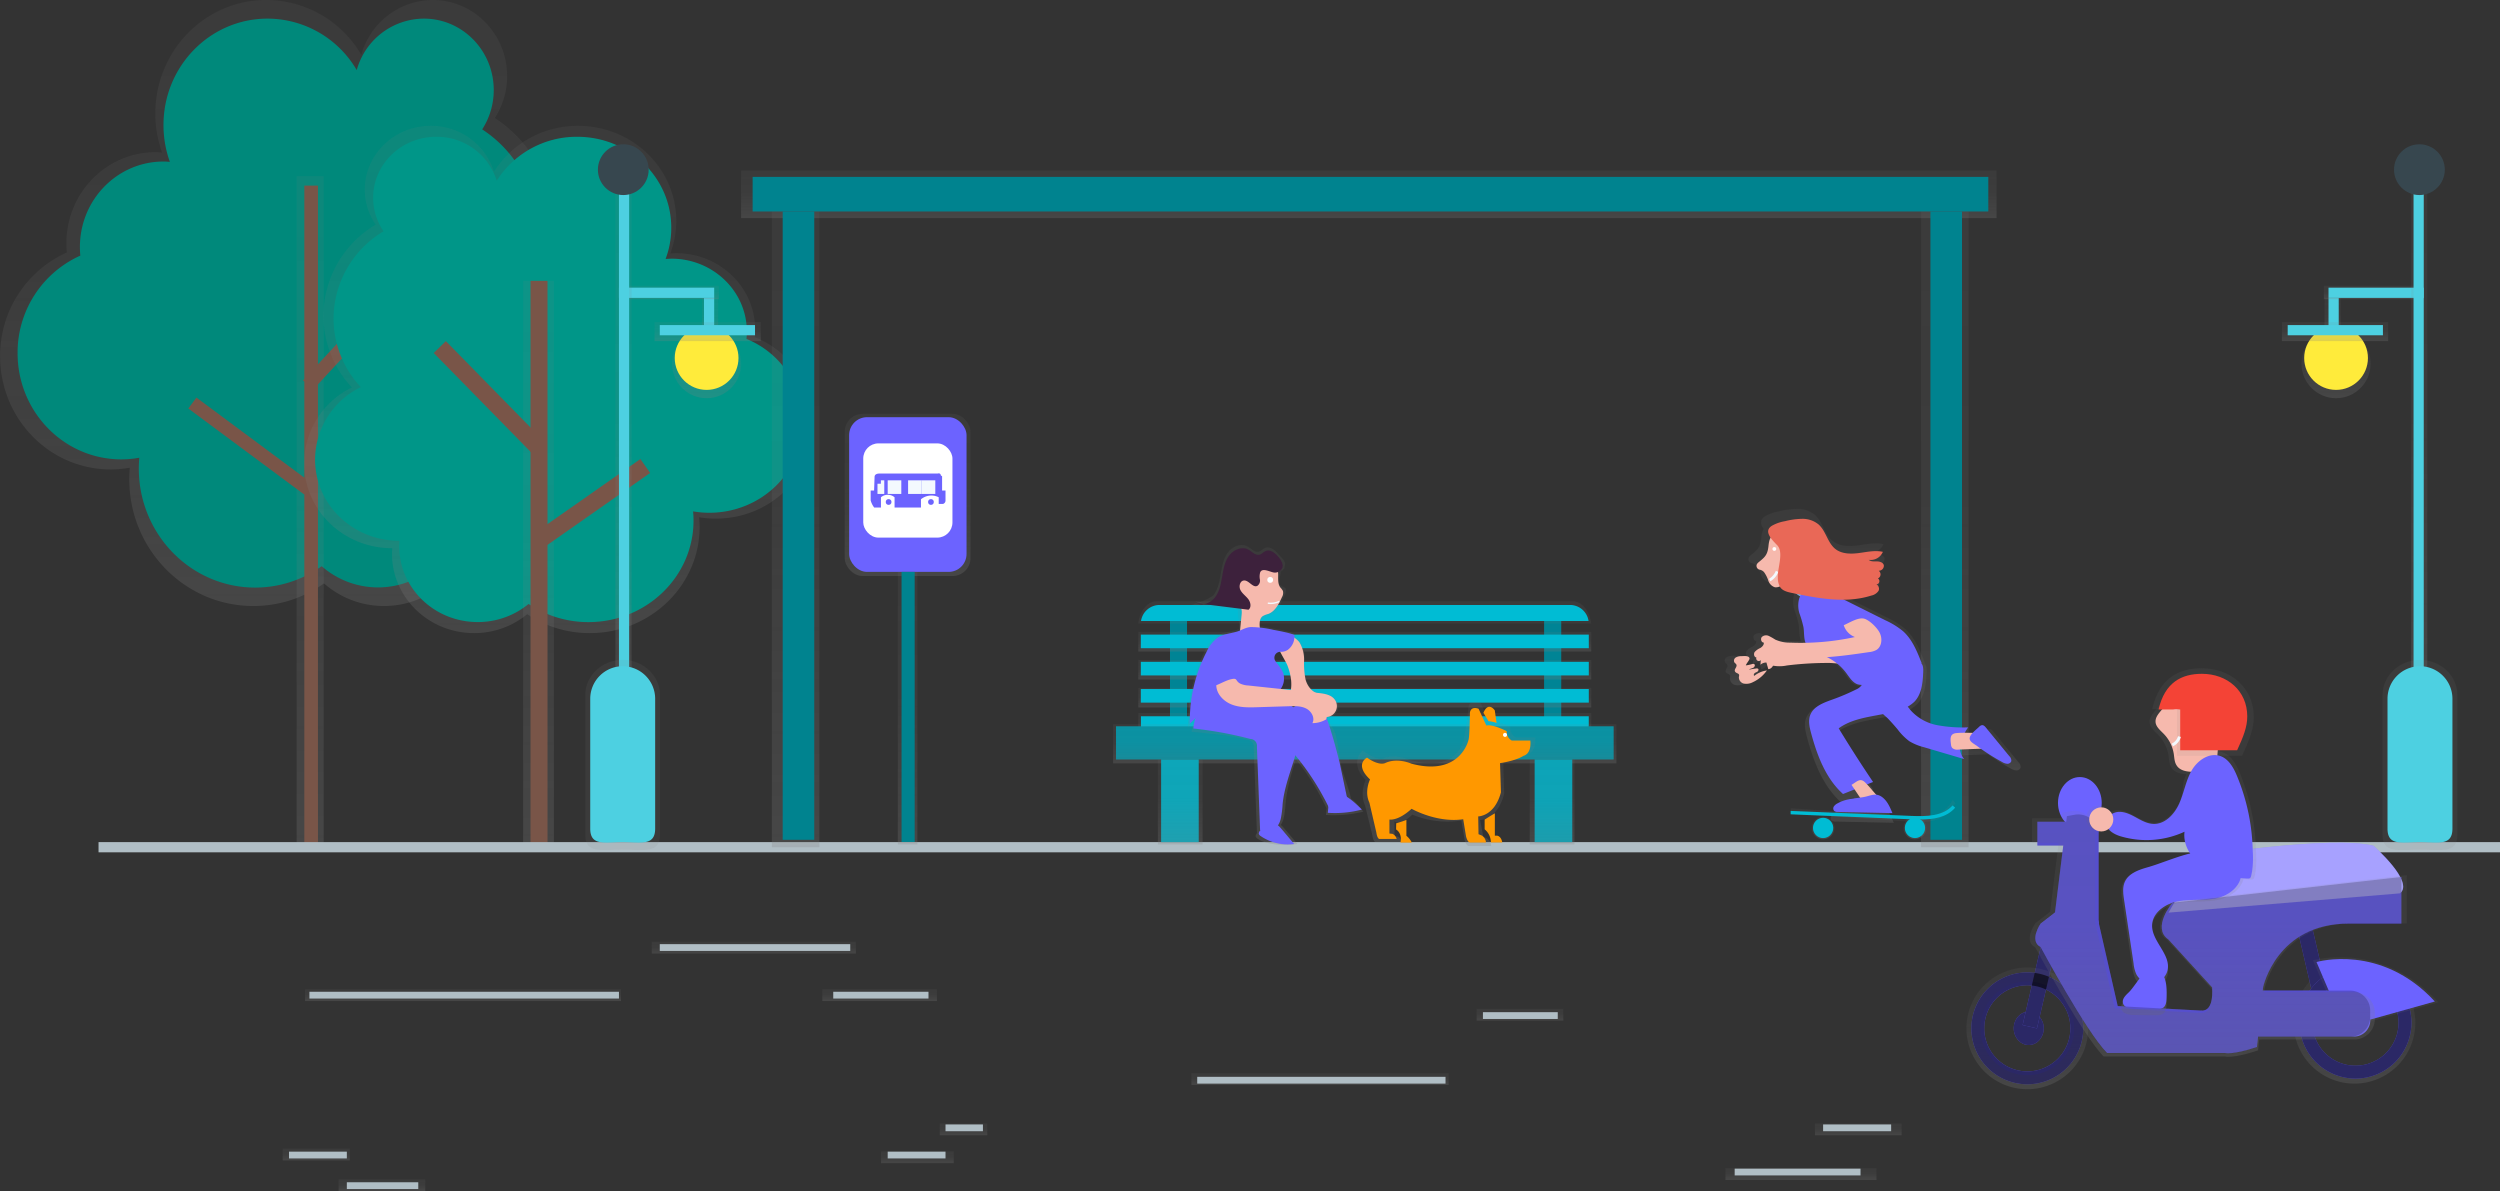 <svg xmlns="http://www.w3.org/2000/svg" xmlns:xlink="http://www.w3.org/1999/xlink" width="894.09" height="426" viewBox="0 0 894.09 426"><rect x="0" y="0" width="894.09" height="426" fill="#333333" stroke="none"/><defs><linearGradient id="a" x1="994.97" y1="624.54" x2="994.97" y2="581" gradientUnits="userSpaceOnUse"><stop offset="0" stop-color="#808080" stop-opacity=".25"/><stop offset=".54" stop-color="#808080" stop-opacity=".12"/><stop offset="1" stop-color="#808080" stop-opacity=".1"/></linearGradient><linearGradient id="b" x1="255.91" y1="453.73" x2="255.91" y2="237" xlink:href="#a"/><linearGradient id="c" x1="110.93" y1="303.6" x2="110.93" y2="63" xlink:href="#a"/><linearGradient id="d" x1="352.87" y1="463.34" x2="352.87" y2="282.02" xlink:href="#a"/><linearGradient id="e" x1="192.59" y1="302.38" x2="192.59" y2="100.44" xlink:href="#a"/><linearGradient id="f" x1="489.54" y1="78" x2="489.54" y2="61" xlink:href="#a"/><linearGradient id="g" x1="284.54" y1="303" x2="284.54" y2="75.62" xlink:href="#a"/><linearGradient id="h" x1="695.54" y1="303" x2="695.54" y2="75.62" xlink:href="#a"/><linearGradient id="i" x1="488.09" y1="233" x2="488.09" y2="226" xlink:href="#a"/><linearGradient id="j" x1="488.09" y1="243" x2="488.09" y2="236" xlink:href="#a"/><linearGradient id="k" x1="488.09" y1="253" x2="488.09" y2="246" xlink:href="#a"/><linearGradient id="l" x1="488.09" y1="262" x2="488.09" y2="255" xlink:href="#a"/><linearGradient id="m" x1="641.04" y1="460" x2="641.04" y2="452" xlink:href="#a"/><linearGradient id="n" x1="488.09" y1="273" x2="488.09" y2="259" xlink:href="#a"/><linearGradient id="o" x1="555.09" y1="302" x2="555.09" y2="271.6" xlink:href="#a"/><linearGradient id="p" x1="422.09" y1="302" x2="422.09" y2="271.6" xlink:href="#a"/><linearGradient id="q" x1="324.59" y1="206" x2="324.59" y2="148" xlink:href="#a"/><linearGradient id="r" x1="324.59" y1="302" x2="324.59" y2="204.53" xlink:href="#a"/><linearGradient id="s" x1="809.71" y1="531.35" x2="809.71" y2="419" xlink:href="#a"/><linearGradient id="t" x1="864.04" y1="512.52" x2="864.04" y2="497.76" xlink:href="#a"/><linearGradient id="u" x1="776.06" y1="482" x2="776.06" y2="471.38" xlink:href="#a"/><linearGradient id="v" x1="822.84" y1="531" x2="822.84" y2="523" xlink:href="#a"/><linearGradient id="w" x1="652.01" y1="300.18" x2="652.01" y2="292.03" xlink:href="#a"/><linearGradient id="x" x1="684.86" y1="300.21" x2="684.86" y2="292" xlink:href="#a"/><linearGradient id="y" x1="670.18" y1="539.57" x2="670.18" y2="488" xlink:href="#a"/><linearGradient id="z" x1="877.97" y1="626.54" x2="877.97" y2="583" xlink:href="#a"/><linearGradient id="A" x1="929.41" y1="600.17" x2="929.41" y2="483.01" xlink:href="#a"/><linearGradient id="B" x1="940.81" y1="507.3" x2="940.81" y2="476" xlink:href="#a"/><linearGradient id="C" x1="1002.59" y1="602.27" x2="1002.59" y2="579.33" xlink:href="#a"/><linearGradient id="D" x1="946.3" y1="614.95" x2="946.3" y2="527" xlink:href="#a"/><linearGradient id="E" x1="165.59" y1="358" x2="165.59" y2="353.79" xlink:href="#a"/><linearGradient id="F" x1="269.59" y1="341" x2="269.59" y2="336.79" xlink:href="#a"/><linearGradient id="G" x1="314.59" y1="358" x2="314.59" y2="353.79" xlink:href="#a"/><linearGradient id="H" x1="344.59" y1="406" x2="344.59" y2="401.79" xlink:href="#a"/><linearGradient id="I" x1="113.09" y1="415" x2="113.09" y2="410.79" xlink:href="#a"/><linearGradient id="J" x1="136.59" y1="426" x2="136.59" y2="421.79" xlink:href="#a"/><linearGradient id="K" x1="328.09" y1="416" x2="328.09" y2="411.79" xlink:href="#a"/><linearGradient id="L" x1="472.09" y1="388" x2="472.09" y2="383.79" xlink:href="#a"/><linearGradient id="M" x1="543.59" y1="365" x2="543.59" y2="360.79" xlink:href="#a"/><linearGradient id="N" x1="664.59" y1="406" x2="664.59" y2="401.79" xlink:href="#a"/><linearGradient id="O" x1="644.09" y1="422" x2="644.09" y2="417.79" xlink:href="#a"/><linearGradient id="P" x1="581.65" y1="452.49" x2="581.65" y2="452.06" xlink:href="#a"/><linearGradient id="Q" x1="609.22" y1="539.24" x2="609.22" y2="432" xlink:href="#a"/><linearGradient id="R" x1="253.97" y1="119.91" x2="253.97" y2="106.53" xlink:href="#a"/><linearGradient id="S" x1="239.23" y1="107" x2="239.23" y2="102.21" xlink:href="#a"/><linearGradient id="T" x1="252.71" y1="142.41" x2="252.71" y2="117.66" xlink:href="#a"/><linearGradient id="U" x1="222.98" y1="248.86" x2="222.98" y2="67.6" xlink:href="#a"/><linearGradient id="V" x1="253.09" y1="122" x2="253.09" y2="115.22" xlink:href="#a"/><linearGradient id="W" x1="375.66" y1="541" x2="375.66" y2="473" xlink:href="#a"/><linearGradient id="X" x1="536.83" y1="356.91" x2="536.83" y2="343.53" gradientTransform="matrix(-1 0 0 1 1371.04 -237)" xlink:href="#a"/><linearGradient id="Y" x1="522.09" y1="344" x2="522.09" y2="339.21" gradientTransform="matrix(-1 0 0 1 1371.04 -237)" xlink:href="#a"/><linearGradient id="Z" x1="535.58" y1="379.41" x2="535.58" y2="354.66" gradientTransform="matrix(-1 0 0 1 1371.04 -237)" xlink:href="#a"/><linearGradient id="aa" x1="505.85" y1="485.86" x2="505.85" y2="304.6" gradientTransform="matrix(-1 0 0 1 1371.04 -237)" xlink:href="#a"/><linearGradient id="ab" x1="535.96" y1="359" x2="535.96" y2="352.22" gradientTransform="matrix(-1 0 0 1 1371.04 -237)" xlink:href="#a"/><linearGradient id="ac" x1="505.57" y1="541" x2="505.57" y2="473" gradientTransform="matrix(-1 0 0 1 1524 0)" xlink:href="#a"/></defs><title>Bus stop</title><path d="M995 624.54a21.77 21.77 0 1 1 21.77-21.77 21.79 21.79 0 0 1-21.77 21.77zm0-38.54a16.76 16.76 0 1 0 16.76 16.76 16.78 16.78 0 0 0-16.76-16.76z" transform="translate(-152.96 -237)" fill="url(#a)"/><ellipse cx="743.84" cy="287.15" rx="5.26" ry="6.7" fill="#6c63ff"/><path d="M743.83 296.4c-4.31 0-7.82-4.15-7.82-9.25s3.51-9.25 7.82-9.25 7.82 4.15 7.82 9.25-3.51 9.25-7.82 9.25zm0-13.4c-1.28 0-2.71 1.7-2.71 4.15s1.43 4.15 2.71 4.15c1.44 0 2.71-1.94 2.71-4.15s-1.26-4.15-2.71-4.15z" fill="#6c63ff"/><path d="M339.54 348.82a46.54 46.54 0 0 0-9.61-69.61 27.52 27.52 0 0 0 4.41-15c0-15-11.92-27.22-26.62-27.22a26.71 26.71 0 0 0-25.54 19.6 39.47 39.47 0 0 0-34-19.6c-21.91 0-39.67 18.16-39.67 40.57a41.31 41.31 0 0 0 2.43 14c-.8-.06-1.61-.13-2.43-.13-17.51.02-31.81 14.57-31.81 32.57 0 1.11.06 2.21.16 3.29a40.47 40.47 0 0 0-23.86 37.16c0 22.33 17.7 40.44 39.54 40.44a38.88 38.88 0 0 0 6.84-.62c-.12 1.35-.19 2.71-.19 4.09 0 25.06 19.86 45.37 44.37 45.37a43.47 43.47 0 0 0 25.26-8.08 32.56 32.56 0 0 0 21.45 8.08c18.3 0 33.14-15.18 33.14-33.9 0-.81-.06-1.61-.12-2.41h.12c19.6 0 35.49-16.25 35.49-36.3a36.39 36.39 0 0 0-19.36-32.3z" transform="translate(-152.96 -237)" fill="url(#b)"/><path d="M334.41 348.61a43.69 43.69 0 0 0-9-65.34 25.84 25.84 0 0 0 4.13-14.06c0-14.11-11.19-25.55-25-25.55a25.07 25.07 0 0 0-24 18.4 37.05 37.05 0 0 0-31.88-18.4c-20.56 0-37.23 17-37.23 38.08a38.78 38.78 0 0 0 2.28 13.15c-.75-.06-1.51-.12-2.28-.12-16.51 0-29.89 13.68-29.89 30.56 0 1 .05 2.07.15 3.09a38 38 0 0 0-22.44 34.87c0 21 16.62 38 37.11 38a36.49 36.49 0 0 0 6.42-.58c-.11 1.26-.18 2.54-.18 3.84 0 23.52 18.64 42.59 41.64 42.59a40.81 40.81 0 0 0 23.76-7.65 30.56 30.56 0 0 0 20.13 7.59c17.18 0 31.11-14.25 31.11-31.82 0-.76-.06-1.51-.11-2.26h.11c18.4 0 33.32-15.25 33.32-34.07a34.16 34.16 0 0 0-18.15-30.32z" transform="translate(-152.96 -237)" fill="#00897b"/><path fill="url(#c)" d="M106.09 63h9.67v240.6h-9.67z"/><path fill="#795548" d="M108.84 66.38h4.87v237.22h-4.87zM108.381 136.051l39.905-43.137 3.575 3.307-39.905 43.137zM67.343 146.097l2.903-3.911 41.411 30.736-2.903 3.911z"/><path d="M278.81 375.57a37.54 37.54 0 0 1-10.18-25.66 38.1 38.1 0 0 1 18.69-32.57 22.12 22.12 0 0 1-3.9-12.54c0-12.58 10.58-22.8 23.58-22.8a23.47 23.47 0 0 1 22.62 16.4 35.38 35.38 0 0 1 30.07-16.4c19.4 0 35.13 15.2 35.13 33.94a32.85 32.85 0 0 1-2.15 11.72c.71-.05 1.42-.1 2.15-.1 15.57 0 28.2 12.2 28.2 27.24a26.63 26.63 0 0 1-.14 2.75 33.83 33.83 0 0 1 21.12 31.1c0 18.68-15.68 33.83-35 33.83a36.39 36.39 0 0 1-6-.48c.1 1.13.17 2.27.17 3.42 0 21-17.59 38-39.29 38a40.05 40.05 0 0 1-22.37-6.76 29.83 29.83 0 0 1-19 6.76c-16.21 0-29.35-12.7-29.35-28.36 0-.68.06-1.34.11-2h-.11c-17.36 0-31.43-13.6-31.43-30.37a30.26 30.26 0 0 1 17.08-27.12z" transform="translate(-152.96 -237)" fill="url(#d)"/><path d="M282 375.45a35.93 35.93 0 0 1-9.75-24.56 36.47 36.47 0 0 1 17.89-31.17 21.17 21.17 0 0 1-3.73-12c0-12 10.1-21.8 22.56-21.8a22.47 22.47 0 0 1 21.65 15.69 33.86 33.86 0 0 1 28.79-15.69c18.57 0 33.62 14.54 33.62 32.49a31.44 31.44 0 0 1-2.03 11.2l2.06-.1c14.91 0 27 11.67 27 26.07a25.49 25.49 0 0 1-.14 2.63 32.38 32.38 0 0 1 20.22 29.79c0 17.88-15 32.38-33.51 32.38a34.83 34.83 0 0 1-5.8-.49c.1 1.08.16 2.17.16 3.27 0 20.07-16.84 36.33-37.61 36.33a38.34 38.34 0 0 1-21.38-6.49 28.55 28.55 0 0 1-18.18 6.47c-15.52 0-28.09-12.15-28.09-27.14 0-.65.05-1.29.1-1.93h-.1c-16.62 0-30.09-13-30.09-29.07a29 29 0 0 1 16.36-25.88z" transform="translate(-152.96 -237)" fill="#009688"/><path fill="#795548" d="M192.77 100.44v201.94"/><path fill="url(#e)" d="M187.09 100.44h11v201.94h-11z"/><path fill="#795548" d="M189.73 100.44h6.08v201.94h-6.08z"/><path fill="#795548" d="M193.39 160.92l-36.06-36.78"/><path fill="#795548" d="M155.109 126.25l4.341-4.256 36.057 36.778-4.341 4.256z"/><path fill="#795548" d="M193.39 192.53l37.38-26.22"/><path fill="#795548" d="M191.622 190.375l37.404-26.215 3.49 4.98-37.404 26.215z"/><path fill="#b0bec5" d="M35.24 301.17h858.85v3.65h-858.85z"/><path fill="url(#f)" d="M265.04 61h449v17h-449z"/><path fill="#00838f" d="M269.17 63.26h441.92v12.37h-441.92z"/><path fill="url(#g)" d="M276.04 75.62h17v227.38h-17z"/><path fill="#00838f" d="M279.92 75.62h11.29v224.72h-11.29z"/><path fill="url(#h)" d="M687.04 75.62h17v227.38h-17z"/><path fill="#00838f" d="M690.39 75.62h11.29v224.72h-11.29z"/><path fill="#00bcd4" d="M418.44 219.66h6.08v43.79h-6.08z"/><path opacity=".3" d="M418.44 219.66h6.08v43.79h-6.08z"/><path fill="#00bcd4" d="M552.25 219.66h6.08v43.79h-6.08z"/><path opacity=".3" d="M552.25 219.66h6.08v43.79h-6.08z"/><path fill="url(#i)" d="M407.09 226h162v7h-162z"/><path fill="url(#j)" d="M407.09 236h162v7h-162z"/><path fill="url(#k)" d="M407.09 246h162v7h-162z"/><path fill="url(#l)" d="M407.09 255h162v7h-162z"/><path fill="#00bcd4" d="M408 226.96h160.21v4.87h-160.21zM408 246.42h160.21v4.87h-160.21zM408 236.69h160.21v4.87h-160.21z"/><path d="M569.04 223c-.48-4.51-3.3-8-6.69-8h-148.57c-3.39 0-6.22 3.49-6.69 8z" fill="url(#m)"/><path d="M721.09 459.09a6.71 6.71 0 0 0-6.61-5.73h-146.84a6.71 6.71 0 0 0-6.61 5.73zM561 493.16v3a6.71 6.71 0 0 0 6.69 6.69h146.78a6.71 6.71 0 0 0 6.69-6.69v-3z" transform="translate(-152.96 -237)" fill="#00bcd4"/><path fill="#00bcd4" d="M399.13 259.77h177.95v11.83h-177.95z"/><path fill="url(#n)" d="M398.09 259h180v14h-180z"/><path opacity=".2" d="M399.13 259.77h177.95v11.83h-177.95z"/><path fill="#00bcd4" d="M415.26 271.6h13.44v29.57h-13.44z"/><path fill="#00bcd4" d="M548.85 271.6h13.44v29.57h-13.44z"/><path opacity=".1" d="M415.26 271.6h13.44v29.57h-13.44z"/><path fill="url(#o)" d="M547.09 271.6h16v30.4h-16z"/><path fill="url(#p)" d="M414.09 271.6h16v30.4h-16z"/><path opacity=".1" d="M548.85 271.6h13.44v29.57h-13.44z"/><g><rect x="302.09" y="148" width="45" height="58" rx="6.42" ry="6.42" fill="url(#q)"/><rect x="303.68" y="149.2" width="41.99" height="55.33" rx="6.42" ry="6.42" fill="#6c63ff"/><rect x="308.73" y="158.57" width="31.9" height="33.7" rx="5.42" ry="5.42" fill="#fff"/><path fill="url(#r)" d="M321.09 204.53h7v97.47h-7z"/><path fill="#00838f" d="M322.43 204.53h4.69v96.6h-4.69z"/><path d="M464.34 415.94v-3.5h1.23l.17-4.85s-.14-1.23 1.72-1.23h20.82s1.06-.38 1.16.67l.45.3v5.11h1.22v3.5a1.27 1.27 0 0 1-.88 1.28h-1.55v-2.38a5.85 5.85 0 0 0-6.35.72v2.95h-9.44v-3.66a3.74 3.74 0 0 0-4.87 0v3.66h-2.42a7.27 7.27 0 0 1-1.26-2.57z" transform="translate(-152.96 -237)" fill="#6c63ff"/><path fill="#f3f9fe" d="M313.82 176.65v-3.65h1.21v-1.22h1.22v4.87h-2.43z"/><path fill="#f3f9fe" d="M317.47 171.78h4.87v4.87h-4.87z"/><path fill="#f3f9fe" d="M324.77 171.78h4.87v4.87h-4.87z"/><path fill="#f3f9fe" d="M329.63 171.78h4.87v4.87h-4.87z"/><circle cx="317.8" cy="179.53" r="1.03" fill="#6c63ff"/><circle cx="332.94" cy="179.53" r="1.03" fill="#6c63ff"/></g><path d="M841.36 474.05c-1.72-4.42-3.56-9-7.1-12.17a30.3 30.3 0 0 0-6.8-4.19l-15.08-7.55-.49-.25a35.85 35.85 0 0 0 10.27-1.56 4.39 4.39 0 0 0 2.77-1.84 1.79 1.79 0 0 0-.93-2.49 1.33 1.33 0 0 0 1.22-1.42 1.23 1.23 0 0 0-.69-.89 1.73 1.73 0 0 0 1.15-1.66 1.59 1.59 0 0 0-.79-1.18 3.17 3.17 0 0 0 .73-.16 1.89 1.89 0 0 0 1.32-2c-.21-1.07-1.54-1.48-2.64-1.49s-2.33.11-3.15-.61a5 5 0 0 0 5.42-3c-3-.68-6.17.07-9.24.46s-6.49.36-8.92-1.58c-3-2.37-3.54-6.84-6.4-9.36a9.65 9.65 0 0 0-6.2-2.13 28.7 28.7 0 0 0-6.62.9 15.26 15.26 0 0 0-4.49 1.47c-2.56 1.28-2.2 3.07-1 4.84a7.88 7.88 0 0 0-.84 3.23c-.34 3.25-1.25 4.12-3.69 6.08a4.82 4.82 0 0 0-.59.56 1.47 1.47 0 0 0 .95 2.37 3 3 0 0 1 1.6.92 11.82 11.82 0 0 1 1.64 3.28 3.91 3.91 0 0 0 2.5 2.5 2.86 2.86 0 0 0 1.92-.36 3.52 3.52 0 0 0 .21.39c1 1.36 2.78 1.79 4.43 2.13l3.41.69a9.32 9.32 0 0 0-.59 6.94 42.32 42.32 0 0 1 1.59 5.45c.3 2 .1 4.1.79 5.93-2 0-3.91 0-5.87-.07a13.16 13.16 0 0 1-5.74-1.18 21 21 0 0 0-2.46-1.4 2.4 2.4 0 0 0-2.63.41c-.62.71-.21 2.14.73 2.13.14.87-.59 1.63-1.34 2.08a6 6 0 0 0-2.11 1.53c-.48.73-.2 2 .67 2.07a1 1 0 0 0 1.67 1l-.11 1.78a3.16 3.16 0 0 1 2.28-.85l.71 2.51a2.21 2.21 0 0 0 1.81-1.31l.23.07a13.59 13.59 0 0 0 5-.11 124.94 124.94 0 0 1 16.23-1c.75 0 1.85.13 3 .19a20 20 0 0 1 3.42 3.52c1.28 1.69 2.43 3.71 4.43 4.42a4.92 4.92 0 0 0 1.57.26l-.21.3a5.38 5.38 0 0 1-2 1.45 83 83 0 0 1-8.89 3.78c-3.38 1.21-7.26 2.59-8.54 5.94-.83 2.19-.28 4.64.34 6.9 2.32 8.57 5.6 17.31 12.19 23.25l4.38-1.75 2.08 3.13c-3 .42-5.67.55-8.57 2.18a3.61 3.61 0 0 0-1.4 1.18 1.41 1.41 0 0 0 .1 1.71 2.12 2.12 0 0 0 1.46.4l20.78.44c-.88-2.13-1.82-4.35-3.58-5.84a4.6 4.6 0 0 0-2.59-1.19c-1.16-1.31-2.3-2.67-3.51-3.94l2.31-.92q-6.87-9.99-13.15-20.37c6.59-4.78 15.47-4.46 23.21-7a13.47 13.47 0 0 0 5.69-3.18c2.8-2.9 3.16-7.31 3.36-11.33.06-1.19 0-2.58-.77-3.39z" transform="translate(-152.96 -237)" fill="url(#s)"/><path d="M874.85 509.6l-8.93-10.89c-.38-.46-.84-1-1.44-.94a1.91 1.91 0 0 0-1.16.65c-.63.59-1.65 1.43-2.44 2.3a61.67 61.67 0 0 0-6.17.07c-2.55.22-2.42 2-2.12 4.33a2.53 2.53 0 0 0 .47 1.35 2.85 2.85 0 0 0 2.36.63l8.53-.34a78.8 78.8 0 0 0 8.18 5.11 4.38 4.38 0 0 0 1.89.66 1.56 1.56 0 0 0 1.58-1 2.32 2.32 0 0 0-.75-1.93z" transform="translate(-152.96 -237)" fill="url(#t)"/><path d="M777.69 477.9c.33-.25.75-.33 1.08-.57s.53-.77.22-1a.92.92 0 0 0-.73-.12q-1.38.17-2.75.45c.43-.39 1.08-.43 1.6-.7s.87-1.08.38-1.41a1.11 1.11 0 0 0-.88 0 21.24 21.24 0 0 1-2.32.51c.13-.73 1.58-2.1 1.38-2.79-.3-1-2.24-.78-3.08-.74a4.15 4.15 0 0 0-2.09.48 1.43 1.43 0 0 0-.57 1.86c.23.34.65.55.8.93.31.83-.94 1.69-.58 2.51.29.66 1.44.68 1.59 1.39a1.93 1.93 0 0 1-.08.73 2.44 2.44 0 0 0 1.93 2.57 5.26 5.26 0 0 0 3.42-.56 13.26 13.26 0 0 0 5.32-4.47 9.9 9.9 0 0 0-4.83 2.08c-.31-.36-.13-.9.19-1.15z" transform="translate(-152.96 -237)" fill="url(#u)"/><path d="M792 475a12.73 12.73 0 0 1-4.7.1 3.91 3.91 0 0 1-3.14-3.13 3.87 3.87 0 0 1 2.54-3.62 11.33 11.33 0 0 1 4.65-.57l24.3.4c-.48 1.46-.86 4.54-2.13 5.54s-4.68.37-6.31.38a117 117 0 0 0-15.21.9z" transform="translate(-152.96 -237)" fill="#f6b9ad"/><path d="M782 438a4.51 4.51 0 0 0-.55.53 1.38 1.38 0 0 0 .89 2.22 2.81 2.81 0 0 1 1.5.86 11.07 11.07 0 0 1 1.54 3.07 3.67 3.67 0 0 0 2.35 2.35 3.28 3.28 0 0 0 2.81-1.09c.75-.73 1.3-1.64 2-2.38a39.94 39.94 0 0 1 3.31-2.55 10.46 10.46 0 0 0 3.49-5.57 6.29 6.29 0 0 0-.42-4.58c-1.82-3.17-8.45-4.69-11.58-2.74-1.5.93-1.74 2.56-1.91 4.19-.34 3.07-1.19 3.88-3.43 5.69z" transform="translate(-152.96 -237)" fill="#f6b9ad"/><path d="M797.33 450.52c1.5.56 3.46.22 4.23-1.18 1.1-2-.86-4.43-.66-6.72.17-1.95 1.83-3.38 2.78-5.09a8.48 8.48 0 0 0-.27-8.27 10.88 10.88 0 0 0-6.89-4.86c-1.73-.41-3.79-.35-5 .95-1.51 1.61-1 4.16-.68 6.34a24.54 24.54 0 0 1 .12 6.16c-.17 1.64-1.22 3.85-.79 5.48.35 1.32 1.91 2.49 2.78 3.46 1.27 1.39 2.55 3.04 4.38 3.73z" transform="translate(-152.96 -237)" fill="#70b1e8"/><path d="M794.55 436.68a18.88 18.88 0 0 1 1.43-3.61 2.39 2.39 0 0 1 .67-.89.89.89 0 0 1 1 0 1.27 1.27 0 0 1 .35.61 5.76 5.76 0 0 1 .38 2.8 2.67 2.67 0 0 1-1.67 2.14 1.76 1.76 0 0 1-2.24-1.18" transform="translate(-152.96 -237)" fill="none"/><path d="M788.52 441.35a6.51 6.51 0 0 1-2.66 3.12" transform="translate(-152.96 -237)" stroke="#f3f9fe" stroke-miterlimit="10" fill="none"/><path d="M796.46 456.23a39.65 39.65 0 0 1 1.49 5.1c.33 2.14 0 4.48 1.11 6.35 1.33 2.25 4.17 3 6.57 4a18.8 18.8 0 0 1 7.54 5.93c1.19 1.59 2.28 3.48 4.15 4.14a7.77 7.77 0 0 0 4.71-.33 101.83 101.83 0 0 0 18.17-7.29c-1.61-4.14-3.34-8.44-6.65-11.4a28.39 28.39 0 0 0-6.37-3.92l-14.18-7.08c-3.39-1.7-8.38-4.88-12.35-4.42-4.31.51-5.21 5.48-4.19 8.92z" transform="translate(-152.96 -237)" fill="#6c63ff"/><path d="M818.59 482.26a5 5 0 0 1-1.9 1.36 77.73 77.73 0 0 1-8.33 3.54c-3.16 1.13-6.8 2.43-8 5.57-.78 2.05-.26 4.34.31 6.46 2.17 8 5.24 16.22 11.42 21.78l10.75-4.3q-6.37-9.45-12.3-19.19c6.17-4.47 14.49-4.17 21.75-6.52a12.62 12.62 0 0 0 5.33-3c2.62-2.72 3-6.85 3.15-10.62.06-1.28 0-2.82-1.1-3.48a3.55 3.55 0 0 0-2.65-.07 87.53 87.53 0 0 0-10.7 3.31q-2.66 1-5.25 2.2c-2.07 1.01-1.3 1.36-2.48 2.96z" transform="translate(-152.96 -237)" fill="#6c63ff"/><path d="M831.64 497.89a20.81 20.81 0 0 0 4.13 4.17 19 19 0 0 0 5.34 2.19l14.33 4.23a6.22 6.22 0 0 1-1.31-5.8 18.37 18.37 0 0 1 2.72-5.55 50.9 50.9 0 0 1-11-.77 17.09 17.09 0 0 1-9.48-5.23c-1.18-1.39-2.22-3.15-4-3.63-1.4-.38-7.5 1.36-7.49 2.86 0 .94 2.7 3 3.34 3.69q1.78 1.87 3.42 3.84z" transform="translate(-152.96 -237)" fill="#6c63ff"/><path d="M824.24 521.54a1.61 1.61 0 0 1 .54 1c0 .59-.66 1-1.25 1s-1.18-.13-1.76-.08c-.78.07-1.57.53-2.29.24a2.44 2.44 0 0 1-1-1l-3.35-5c1.92-1.14 3.07-2.63 4.84-.9 1.5 1.46 2.85 3.2 4.27 4.74z" transform="translate(-152.96 -237)" fill="#f6b9ad"/><path d="M810.13 524.31a3.38 3.38 0 0 0-1.31 1.1 1.32 1.32 0 0 0 .1 1.6 2 2 0 0 0 1.37.37l19.47.42c-.82-2-1.7-4.07-3.35-5.47-2.49-2.1-4.35-.72-6.91-.28-3.39.6-6.24.5-9.37 2.26z" transform="translate(-152.96 -237)" fill="#6c63ff"/><path d="M860.23 499.11a3.59 3.59 0 0 1 1.77.29 3.3 3.3 0 0 1 1.33 2.5 5.2 5.2 0 0 0 .92 2.75l-10.9.43a2.67 2.67 0 0 1-2.21-.59 2.37 2.37 0 0 1-.44-1.26c-.28-2.21-.4-3.85 2-4.06s5.04-.05 7.53-.06z" transform="translate(-152.96 -237)" fill="#f6b9ad"/><path d="M860.76 496.94a1.79 1.79 0 0 1 1.09-.61c.56 0 1 .45 1.34.88l8.37 10.21a2.18 2.18 0 0 1 .71 1.81 1.46 1.46 0 0 1-1.48.93 4.1 4.1 0 0 1-1.77-.62 73.84 73.84 0 0 1-8.94-5.7c-1.26-.94-3.12-1.71-2.62-3.24.42-1.26 2.35-2.76 3.3-3.66z" transform="translate(-152.96 -237)" fill="#6c63ff"/><path d="M825.1 463.11c1.15 2.07.95 5.1-1.07 6.34a7 7 0 0 1-2.7.78c-9.89 1.45-20 2.91-29.82 1.21a3.85 3.85 0 0 0-2.45.1c-.94.5-1.25 1.65-1.6 2.65s-1 2.1-2.1 2.11l-.66-2.35a3 3 0 0 0-2.13.79l.11-1.67a.92.92 0 0 1-1.56-.94c-.82-.05-1.08-1.25-.63-1.94a5.57 5.57 0 0 1 2-1.43c.71-.42 1.39-1.14 1.26-1.95-.89 0-1.27-1.33-.69-2a2.25 2.25 0 0 1 2.46-.39 19.71 19.71 0 0 1 2.31 1.31 12.33 12.33 0 0 0 5.37 1.1 91.48 91.48 0 0 0 23.15-2 6.66 6.66 0 0 1-4-4.24c2-.82 5.25-3 7.46-2.28 1.9.63 4.33 3.07 5.29 4.8z" transform="translate(-152.96 -237)" fill="#f6b9ad"/><path d="M775.77 471.67a3.89 3.89 0 0 0-2 .45 1.34 1.34 0 0 0-.54 1.75c.21.32.61.51.75.87.29.78-.88 1.59-.54 2.35s1.35.63 1.49 1.3a1.81 1.81 0 0 1-.08.68 2.29 2.29 0 0 0 1.81 2.41 4.93 4.93 0 0 0 3.21-.52 12.43 12.43 0 0 0 5-4.19 9.28 9.28 0 0 0-4.53 1.95c-.3-.24-.14-.75.17-1s.7-.31 1-.54.49-.72.21-1a.86.86 0 0 0-.68-.11q-1.29.16-2.57.42c.41-.37 1-.41 1.5-.66s.81-1 .36-1.32a1 1 0 0 0-.82 0 19.87 19.87 0 0 1-2.17.47c.12-.68 1.48-2 1.29-2.62-.26-.95-2.07-.72-2.86-.69z" transform="translate(-152.96 -237)" fill="#f6b9ad"/><path d="M787.12 424.78a14.29 14.29 0 0 1 4.2-1.38 26.89 26.89 0 0 1 6.2-.85 9 9 0 0 1 5.81 2c2.68 2.35 3.21 6.54 6 8.77 2.27 1.81 5.47 1.85 8.35 1.48s5.82-1.07 8.66-.44a4.72 4.72 0 0 1-5.07 2.85c.77.68 1.92.56 2.95.57s2.27.39 2.47 1.4a1.77 1.77 0 0 1-1.24 1.84 5.17 5.17 0 0 1-2.39.1 1.57 1.57 0 1 1 .23 2.73 1.18 1.18 0 1 1 .3 2.13c1.06-.1 1.68 1.38 1.2 2.33a4.11 4.11 0 0 1-2.59 1.69c-9.13 2.89-19 1-28.39-.94-1.54-.32-3.23-.72-4.15-2a6.42 6.42 0 0 1-.88-3.42c-.22-3.41 2.26-9.09-.26-11.68-2.22-2.26-5.15-5.31-1.4-7.18z" transform="translate(-152.96 -237)" fill="#e96857"/><circle cx="634.57" cy="196.33" r=".68" fill="#fff"/><path d="M686.59 294c-1 0-2 0-3-.11l-43.15-2.89v-1.93l43.24 2.93c5.34.36 11.33.21 14.72-6l.92 1.27c-3.1 5.64-7.96 6.73-12.73 6.73z" fill="url(#v)"/><path d="M686.59 293.09c-1 0-2 0-3-.07l-43.19-1.79v-1.22l43.19 1.79c5.34.22 11.33.13 14.72-3.75l.92.8c-3.01 3.55-7.87 4.24-12.64 4.24z" fill="#00bcd4"/><circle cx="652.01" cy="296.1" r="4.08" fill="url(#w)"/><circle cx="652.01" cy="296.1" r="3.63" fill="#00bcd4"/><circle cx="684.86" cy="296.1" r="4.1" fill="url(#x)"/><circle cx="684.86" cy="296.1" r="3.63" fill="#00bcd4"/><g><g><path d="M702 500.69h-7a3.85 3.85 0 0 1-1.92-3.67s-5.43-2.89-7.69-2.19l-2.94-6.53s-3.71-1.28-4.28 1.41c0 0-1.11 9.88-1.57 10.82 0 0-1.05 13.35-19.61 8.21 0 0-5.2-2.47-9.84-.25 0 0-2.38.28-6.9-3.11 0 0-5 4.57 1.13 10.53 0 0-2.26 4.68-.23 9.12l2.6 10.57s.34 2.81 1.36 2.57h9.33a3 3 0 0 0-1.6-2l-1.15-.12v-5.5s1.18 2.7 6.38-2.21a32.42 32.42 0 0 0 17.52 2.09l1.11 6.65s.54 2.46 1.56 2.46h8a3.39 3.39 0 0 0-1.7-2.8l-1.13-.47-1.11-6s6.22 0 8.6-9.44l-.34-11.38s5.77-.79 8.94-2.9c-.01.08 2.93-.55 2.48-5.86z" transform="translate(-152.96 -237)" fill="url(#y)"/><path d="M700.27 501.85h-6.63a3.51 3.51 0 0 1-1.82-3.36s-5.14-2.64-7.28-2l-2.78-6s-2.57-1.17-3.1 1.29c0 0-.11 9-.53 9.9 0 0-2.89 13.13-20.43 8.43 0 0-4.92-2.26-9.31-.23 0 0-2.25 1.17-6.53-1.93 0 0-4.71 2.35 1.07 7.81 0 0-2.14 4.28-.21 8.34l2.46 10.59s.32 2.57 1.28 2.35h6a2.76 2.76 0 0 0-1.51-1.83l-1.08-.11v-5s3 .64 7.93-3.85c0 0 8.94 5.14 18.46 3.74l1 6.09s.51 2.25 1.47 2.25h5.67a3.08 3.08 0 0 0-1.6-2.56l-1.07-.43-.11-6.36s5.88 0 8.13-8.64l-.32-10.42s5.46-.73 8.45-2.65c.04.01 2.82-.56 2.39-5.42z" transform="translate(-152.96 -237)" fill="#ff9800"/><path d="M652.29 531.44a38.34 38.34 0 0 0 3.65-1.22v5.69a7.08 7.08 0 0 1 1.93 2.43h-4.07s.88-3.09-1.55-4.7z" transform="translate(-152.96 -237)" fill="#ff9800"/><path d="M683.92 530.11s2.43-1.55 3.65-2.25v8h.72s1.5 0 1.93 2.43h-4.07a6.06 6.06 0 0 0-2.23-4.7z" transform="translate(-152.96 -237)" fill="#ff9800"/><path d="M683.48 491.92l1.82 3a11.45 11.45 0 0 1 2.89.64l-.64-4.49s-2.25-3.43-4.07.85z" transform="translate(-152.96 -237)" fill="#ff9800"/></g><circle cx="538.25" cy="262.82" r=".72" fill="#fff"/></g><ellipse cx="725.55" cy="367.77" rx="5.37" ry="5.97" fill="#6c63ff"/><ellipse cx="725.55" cy="367.77" rx="5.37" ry="5.97" opacity=".6"/><path d="M878 624.78a20 20 0 1 1 20-20 20 20 0 0 1-20 20zm0-35.41a15.4 15.4 0 1 0 15.4 15.4 15.42 15.42 0 0 0-15.4-15.4z" transform="translate(-152.96 -237)" fill="#6c63ff"/><path fill="#6c63ff" d="M723.364 366.601l7.008-30.204 5.133 1.191-7.008 30.204zM821.662 332.334l5.133-1.191 7.008 30.204-5.133 1.191z"/><path opacity=".6" d="M723.364 366.601l7.008-30.204 5.133 1.191-7.008 30.204zM821.662 332.334l5.133-1.191 7.008 30.204-5.133 1.191z"/><path d="M995.37 622.74a20 20 0 1 1 20-20 20 20 0 0 1-20 20zm0-35.41a15.4 15.4 0 1 0 15.4 15.4 15.42 15.42 0 0 0-15.4-15.41z" transform="translate(-152.96 -237)" fill="#6c63ff"/><path d="M878 626.54a21.77 21.77 0 1 1 21.77-21.77 21.79 21.79 0 0 1-21.77 21.77zm0-38.54a16.76 16.76 0 1 0 16.76 16.76 16.78 16.78 0 0 0-16.76-16.76z" transform="translate(-152.96 -237)" fill="url(#z)"/><path d="M878 624.78a20 20 0 1 1 20-20 20 20 0 0 1-20 20zm0-35.41a15.4 15.4 0 1 0 15.4 15.4 15.42 15.42 0 0 0-15.4-15.4zM995.37 622.74a20 20 0 1 1 20-20 20 20 0 0 1-20 20zm0-35.41a15.4 15.4 0 1 0 15.4 15.4 15.42 15.42 0 0 0-15.4-15.41z" transform="translate(-152.96 -237)" opacity=".6"/><path d="M729.79 338.73s16.43 30.56 23.77 37.86h42.11s2.69.79 11.48-2.13l2.24-21.46s4.79-22.69 30.63-22.69h18.79v-16.68l-81.91 9.25s-7.49 8.93-1.43 13.08l15.66 17.16s1 8.93-4.11 8.29l-29.65-1.6-9.86-43.22-17.72 13.73s-4.3 6.18 0 8.41z" fill="#6c63ff"/><path fill="#6c63ff" d="M739.2 291.89l-4.76 38.47h16.1v-40.55l-11.34 2.08z"/><path fill="#6c63ff" d="M728.64 293.87h19.06l-4.13 8.51h-14.93v-8.51z"/><path fill="#70b1e8" d="M743.04 292.25l4.47 14.68"/><path d="M775.53 326.39l11.83-20.39s46.71-7.34 61.49-3.51c0 0 14.78 12.92 9.46 17z" fill="#6c63ff"/><path d="M775.53 326.39l11.83-20.39s46.71-7.34 61.49-3.51c0 0 14.78 12.92 9.46 17z" fill="#fff" opacity=".4"/><path d="M959.76 541.41a76.51 76.51 0 0 0-5.76-27.93c-1.28-3.09-3.07-6.37-6.23-7.46a6.34 6.34 0 0 0-1.15-.27c0-.42.08-.84.11-1.25l1-13.38c.46-6.25-5.72-7.64-10.93-8.09-4.9-.42-10.29 4.78-13.25 8.35-.93 1.12-1.9 2.37-1.86 3.82.05 1.93 1.81 3.28 3.15 4.66a13.66 13.66 0 0 1 3.66 7.37c.22 1.45.23 3 1 4.25 1.09 1.78 3.24 2.3 5.42 2.4-2 3.69-.66 5.94-2.36 9.78s-5.28 7.75-9.62 7.6c-2.29-.08-4.37-1.25-6.37-2.35s-4.14-2.2-6.43-2.14a5.48 5.48 0 0 0-2.63.8 4.48 4.48 0 1 0-1.25 5.55 9.15 9.15 0 0 0 4.51 2.73 33.69 33.69 0 0 0 23.75-1.7 12.06 12.06 0 0 0 2.08 8.07c-5.56 1.39-11.19 3.85-15.71 5.13-3.37 1-7.13 2.24-8.58 5.42-1 2.11-.63 4.55-.28 6.84l3.56 23.5a12.42 12.42 0 0 0 1.09 4 5.92 5.92 0 0 0 1.15 1.5 53.52 53.52 0 0 1-4.17 5.31c-1.1 1-2.38 2.32-2.08 3.8.38 1.87 2.82 2.3 4.73 2.31l7.5.07a4.46 4.46 0 0 0 2.81-.6c1-.79 1.16-2.27 1.2-3.57.08-2.65.13-5.4-.91-7.83a6.08 6.08 0 0 0 1.28-2.53c1.35-5.94-6.05-10.85-5.72-16.93.26-4.79 5.27-8 10-8.77s9.64-.06 14.31-1.15c3.84-.9 7.67-3.74 8.55-7.36l.76.06c3.2.17 2.88.57 3.51-2.52a36.07 36.07 0 0 0 .16-7.49z" transform="translate(-152.96 -237)" fill="url(#A)"/><path d="M925.65 491.36c-.89 1.07-1.83 2.28-1.79 3.68 0 1.85 1.74 3.16 3 4.49a13.14 13.14 0 0 1 3.52 7.09c.21 1.4.22 2.89 1 4.09 1.41 2.29 4.64 2.42 7.33 2.29 2-.1 4.24-.29 5.66-1.73s1.56-3.45 1.7-5.36l.93-12.91c.44-6-5.5-7.35-10.52-7.78-4.72-.38-7.98 2.71-10.83 6.14z" transform="translate(-152.96 -237)" fill="#f6b9ad"/><path d="M953 514.54c-1.23-3-3-6.13-6-7.17-4-1.35-8.21 1.63-10.27 5.26s-2.7 7.9-4.39 11.72-5.08 7.46-9.25 7.31c-2.2-.08-4.21-1.2-6.13-2.26s-4-2.12-6.19-2.05-4.51 1.69-4.53 3.89c0 2.53 2.71 4.12 5.13 4.85a32.42 32.42 0 0 0 22.85-1.63c-.67 5.44 3.19 10.64 8 13.25a31 31 0 0 0 12.78 3.39c3.08.16 2.77.55 3.38-2.43a34.71 34.71 0 0 0 .24-7.26 73.62 73.62 0 0 0-5.62-26.87z" transform="translate(-152.96 -237)" fill="#6c63ff"/><path d="M921.14 547.14c-3.24.92-6.86 2.15-8.25 5.22-.92 2-.6 4.38-.27 6.58l3.38 22.62a12 12 0 0 0 1 3.89 6 6 0 0 0 11.15-1.45c1.3-5.72-5.83-10.44-5.51-16.29.25-4.61 5.07-7.67 9.62-8.44s9.28-.06 13.77-1.11 9-4.86 8.36-9.43a8.47 8.47 0 0 0-4.76-6c-8.26-4.32-20.26 2.08-28.49 4.41z" transform="translate(-152.96 -237)" fill="#6c63ff"/><path d="M914.18 592c-1.06 1-2.29 2.23-2 3.65.37 1.8 2.71 2.21 4.55 2.23l7.21.07a4.29 4.29 0 0 0 2.7-.58c1-.76 1.11-2.19 1.15-3.44.08-2.67.14-5.45-1-7.86-4.16-8.78-9.2 2.73-12.61 5.93z" transform="translate(-152.96 -237)" fill="#6c63ff"/><circle cx="778.32" cy="251.92" r="1.99" fill="#f3f9fe"/><path d="M806.04 256.43c0-10.43-8.19-17.43-18.61-17.43-8.23 0-15.16 3.45-17.74 14.59h8.86v16.71h23.31c2.55-5.57 4.18-9.52 4.18-13.87z" fill="url(#B)"/><path d="M803.7 256.2c0-9.1-7.11-15.22-16.22-15.22-7.19 0-13.24 3-15.5 12.74h7.74v14.6h20.36c2.24-4.87 3.62-8.32 3.62-12.12z" fill="#f44336"/><path d="M932.4 500.42a4.62 4.62 0 0 1-2.54 3" transform="translate(-152.96 -237)" stroke="#f3f9fe" stroke-miterlimit="10" stroke-width="1.05" fill="none"/><path d="M827.18 343.46s24.38-7.27 44.9 15l-24.38 6.84-14.11-6.84z" fill="url(#C)"/><path d="M828.47 344.06s23-6.85 42.32 14.11l-23 6.45-13.3-6.45z" fill="#6c63ff"/><rect x="801.22" y="354.25" width="46.5" height="16.48" rx="5.87" ry="5.87" fill="#6c63ff"/><path d="M929.37 559.55s-7.71 9.2-1.47 13.47l16.1 17.67s1 9.2-4.23 8.54l-30.53-1.64-7-30.84v-32.25a7.49 7.49 0 0 0-8.85-7.37l-2.83.52-.25 2h-10.63v8.77h9.53l-3.05 24.67-5.3 4.1s-4.43 6.35 0 8.65c0 0 16.92 31.47 24.47 39h43.37s2.77.82 11.83-2.19l.41-3.89a7.31 7.31 0 0 0 .82 0h33.18a7.37 7.37 0 0 0 7.35-7.35v-2.21a7.37 7.37 0 0 0-7.35-7.35h-32.24l.13-1.24s4.93-23.36 31.53-23.36h19.35v-17.25z" transform="translate(-152.96 -237)" fill="url(#D)"/><path d="M929.85 559.88s-7.49 8.93-1.43 13.08l15.66 17.16s1 8.93-4.11 8.29l-29.65-1.6-6.83-30v-31.26a7.28 7.28 0 0 0-8.59-7.16l-2.74.5-.24 2h-10.32v8.52h9.26l-3 24-5.15 4s-4.3 6.17 0 8.4c0 0 16.43 30.56 23.77 37.86h42.11s2.69.79 11.48-2.13l.39-3.77a7.1 7.1 0 0 0 .8 0h32.23a7.16 7.16 0 0 0 7.14-7.14v-2.21a7.16 7.16 0 0 0-7.14-7.14h-31.26l.13-1.2s4.79-22.69 30.63-22.69h18.79v-16.76z" transform="translate(-152.96 -237)" opacity=".2"/><path fill="url(#E)" d="M109.09 353.79h113v4.21h-113z"/><path fill="url(#F)" d="M233.09 336.79h73v4.21h-73z"/><path fill="url(#G)" d="M294.09 353.79h41v4.21h-41z"/><path fill="url(#H)" d="M336.09 401.79h17v4.21h-17z"/><path fill="url(#I)" d="M101.09 410.79h24v4.21h-24z"/><path fill="url(#J)" d="M121.09 421.79h31v4.21h-31z"/><path fill="url(#K)" d="M315.09 411.79h26v4.21h-26z"/><path fill="url(#L)" d="M426.09 383.79h92v4.21h-92z"/><path fill="url(#M)" d="M528.09 360.79h31v4.21h-31z"/><path fill="url(#N)" d="M649.09 401.79h31v4.21h-31z"/><path fill="url(#O)" d="M617.09 417.79h54v4.21h-54z"/><path fill="#b0bec5" d="M110.66 354.69h110.7v2.43h-110.7zM235.96 337.66h68.12v2.43h-68.12zM298 354.69h34.06v2.43h-34.06zM428.17 385.11h88.8v2.43h-88.8zM530.35 361.99h26.76v2.43h-26.76zM103.36 411.87h20.68v2.43h-20.68zM124.04 422.82h25.55v2.43h-25.55zM317.47 411.87h20.68v2.43h-20.68zM338.15 402.14h13.38v2.43h-13.38zM620.38 417.95h45.01v2.43h-45.01zM652.01 402.14h24.33v2.43h-24.33z"/><path d="M583 452.41l-2.78-.35a4.48 4.48 0 0 0 2.78.35z" transform="translate(-152.96 -237)" fill="url(#P)"/><path d="M636.14 522.68c-.84-4.07-2.69-8.13-3.64-12.17-.89-3.76-.86-7.51-2-11.2-.54-1.75-2.13-3.49-2.75-5.21l.13-.51a4 4 0 0 0 3-6.23c-1.3-1.9-3.88-2.31-6.16-2.55l-.77-.08a7.06 7.06 0 0 1-3.89-5 30.9 30.9 0 0 1-.51-6.82 12.24 12.24 0 0 0-1.64-6.56 7.37 7.37 0 0 0-1.9-1.76 6.91 6.91 0 0 0 0-.79c0-.64-6.89-1.92-7.67-2.07-1.59-.31-3.28-.65-5-.84-.12-1.53.85-2.29 2.07-3.19a7.89 7.89 0 0 1 2-.81c2.53-.94 3.88-4.64 5-7.1a3 3 0 0 0 .37-2.25c-.19-.5-1.63-.86-2-1.29-1-1.3.22-3.09.21-4.71 0-.34 1-.65.93-.95.7-.26.3-.74.57-1.42.53-1.35-1.36-2.81-2.28-3.93-1.2-1.48-3-3-4.8-2.28-.82.34-1.43 1.14-2.3 1.33-1.47.33-2.64-1.14-4-1.86-2.35-1.27-5.42 0-7 2.14s-2.1 4.88-2.54 7.51-.9 5.38-2.46 7.54c-1 1.37-6.56 3.42-8.19 3.71 4.54.57 12.08 1.14 16.61 1.7a5.41 5.41 0 0 1 .15 1.48c0 .9.59 3 .37 5.45a11.31 11.31 0 0 1-1.39.48c-2.25.6-4.68.79-6.69 2.08a12.66 12.66 0 0 0-4 5 58.7 58.7 0 0 0-6.09 27.48c.66-.66 1.33-1.32 2-2a19.88 19.88 0 0 0-.74 3.71c7 .74 13 1 19.76 2.81a2.48 2.48 0 0 1 2.43 2.81l1.15 30.46.13.09a1.53 1.53 0 0 0-.6 1.24 1.46 1.46 0 0 0 .7.83c3.55 2.45 10 2.5 14.31 1.88-.17 0-4.89-5.85-5.58-6.43l-.41-.36a9 9 0 0 0 1.07-2.62 39.14 39.14 0 0 0 .64-5.23c.63-6.07 1.93-9.81 3.64-15.67a84 84 0 0 1 11 17.6l-.21 2.34a44.63 44.63 0 0 0 13.4-1.18c-.89-.87-2.11-3.09-4.43-4.6zm-20.56-32.62a6.92 6.92 0 0 0-.56-.44h1.34q-.4.21-.78.44zm-4.72-20.23c1 2 2.19 3.88 2.54 4.78a16.94 16.94 0 0 1 1.29 9.13l-3.68-.39a6.48 6.48 0 0 0 1-5.55c-.54-1.68-1.82-3-2.82-4.44l-.12-.17a2.17 2.17 0 0 1 1.8-3.36z" transform="translate(-152.96 -237)" fill="url(#Q)"/><path d="M617.73 466.79a12 12 0 0 1 1.61 6.43 30.29 30.29 0 0 0 .5 6.68c.56 2.17 2 4.28 4.09 5 1 .32 2.41.69 2.3 1.73-.08.74-.94 1.1-1.67 1.24a16.66 16.66 0 0 1-10.79-1.5c1.75-3.54 1-7.83-.43-11.5-.78-1.94-5.46-8.78-3.91-10.5 2.07-2.37 7.04.55 8.3 2.42z" transform="translate(-152.96 -237)" fill="#f6b9ad"/><path d="M610.08 442.48c0 1.59-.18 3.34.78 4.62a5.7 5.7 0 0 1 .93 1.26 3 3 0 0 1-.36 2.21c-1.09 2.41-2.41 5.06-4.89 6a7.73 7.73 0 0 0-2 .79c-1.26.93-1.16 2.8-1 4.37s0 3.51-1.49 4.12c-2.55-1.17-5.63 2.23-5.77-.57-.07-1.34.71-7.72.78-9.06.12-2.35-1.44-4.4-2.74-6.36s-2.45-4.44-1.47-6.58c.71-1.54 2.34-2.43 3.91-3.07 4.18-1.75 13.24-5.21 13.32 2.27z" transform="translate(-152.96 -237)" fill="#f6b9ad"/><path d="M608.86 441.78a2.9 2.9 0 0 0 2.68-1.61c.52-1.32-.36-2.75-1.25-3.85-1.18-1.45-3-3-4.71-2.24-.81.34-1.4 1.12-2.25 1.31-1.44.32-2.59-1.12-3.88-1.82-2.3-1.25-5.32 0-6.89 2.09s-2.06 4.78-2.49 7.36-.88 5.27-2.41 7.39-4.49 3.47-6.84 2.32l18.65 2.33c1.12-.87.76-2.7-.11-3.82s-2.12-1.95-2.77-3.21-.22-3.25 1.19-3.42c1.8-.21 3.18 2.69 4.82 1.93a2.25 2.25 0 0 0 .95-2.27 5.54 5.54 0 0 1 .1-2.59c.85-1.87 3.83.12 5.21.1z" transform="translate(-152.96 -237)" fill="#3d213c"/><circle cx="454.27" cy="207.39" r="1.05" fill="#fff"/><path d="M588.51 465a12.41 12.41 0 0 0-3.95 4.94 53.67 53.67 0 0 0-6.07 25.86c4.06-4.06 8.55-8.34 14.25-9.07 4-.51 8 .82 12 .21a9.53 9.53 0 0 0 5.73-2.91 6.48 6.48 0 0 0 1.47-6.1c-.53-1.65-1.78-2.93-2.77-4.35l-.11-.17a2.14 2.14 0 0 1 1.9-3.3 4.32 4.32 0 0 0 2.53-.68 5.94 5.94 0 0 0 2.4-5.17c0-.63-6.75-1.88-7.52-2a35.74 35.74 0 0 0-8.05-1c-1.9.08-3.41 1.21-5.25 1.7-2.21.62-4.59.81-6.56 2.04z" transform="translate(-152.96 -237)" fill="#6c63ff"/><path d="M579.74 497.54a136.46 136.46 0 0 1 20.36 3.73 2.43 2.43 0 0 1 2.38 2.76l1.13 29.86a4 4 0 0 0 4.8 0 7.17 7.17 0 0 0 2.65-4.3 38.36 38.36 0 0 0 .62-5.13c.87-8.44 5.06-16.24 6.18-24.65.46-3.49.2-7.49-2.4-9.86-1.75-1.59-4.2-2.1-6.53-2.5a132.09 132.09 0 0 0-20.7-2.35c-5.18-.02-8.11 8.14-8.49 12.44z" transform="translate(-152.96 -237)" fill="#6c63ff"/><path d="M615.88 538.84a17.12 17.12 0 0 1-12.06-2.84 1.43 1.43 0 0 1-.68-.81 1.5 1.5 0 0 1 .59-1.21c.82-.85 2.21-3 3.41-3.23s2.43 1.06 3.27 1.77c.68.59 5.3 6.35 5.47 6.32z" transform="translate(-152.96 -237)" fill="#6c63ff"/><path d="M634.78 522.64l-6.6 3.11a93.55 93.55 0 0 0-15.23-22.38c-1.22-1.33-2.54-2.73-2.86-4.51a6.77 6.77 0 0 1 1-4.42 12.66 12.66 0 0 1 6.16-5.37c1.79-.75 6.27-2 8-.53 1 .9 1.6 3.85 2.07 5.13q1 2.66 1.81 5.38c1.12 3.62 2.08 7.29 3 11l2.65 12.59z" transform="translate(-152.96 -237)" fill="#6c63ff"/><path d="M640 526.53a37.55 37.55 0 0 1-12.16 1.16l.38-4.3a3.71 3.71 0 0 1 .4-1.62c2.47-4.15 9.56 2.9 11.38 4.76z" transform="translate(-152.96 -237)" fill="#6c63ff"/><path d="M596.45 481.45a7.43 7.43 0 0 0 2.87.7l25.08 2.68c2.24.24 4.77.64 6 2.5a3.91 3.91 0 0 1-2.94 6.1l-.22.85a9.55 9.55 0 0 1-4.92 1.34c1-1.84-.31-4.21-2.14-5.18s-4-.94-6.08-.87l-11.33.35c-3.13.1-6.36.18-9.28-.95s-5.5-3.77-5.54-6.9c1.74-.69 3.72-1.85 5.56-2.21 2.08-.42 1.24.65 2.94 1.59z" transform="translate(-152.96 -237)" fill="#f6b9ad"/><path d="M606.37 452.71a7.25 7.25 0 0 0 4.11-.61" transform="translate(-152.96 -237)" stroke="#f3f9fe" stroke-miterlimit="10" stroke-width=".5" fill="none"/><circle cx="751.49" cy="293.05" r="4.31" fill="#f6b9ad"/><path fill="url(#R)" d="M251.09 106.53h5.76v13.38h-5.76z"/><path fill="#4dd0e1" d="M251.77 106.53h3.65v13.38h-3.65z"/><path fill="url(#S)" d="M221.36 102.21h35.73v4.79h-35.73z"/><path fill="#4dd0e1" d="M221.36 102.88h34.06v3.65h-34.06z"/><circle cx="252.71" cy="130.04" r="12.37" fill="url(#T)"/><circle cx="252.71" cy="128.04" r="11.4" fill="#ffeb3b"/><path fill="url(#U)" d="M220.09 67.6h5.79v181.26h-5.79z"/><path fill="#4dd0e1" d="M221.36 67.6h3.65v181.26h-3.65z"/><circle cx="222.91" cy="60.68" r="9.08" fill="#37474f"/><path fill="url(#V)" d="M234.09 115.22h38v6.78h-38z"/><path fill="#4dd0e1" d="M235.96 116.26h34.06v3.65h-34.06z"/><path d="M222.7 303.83c-7.36 0-13.38 1.65-13.38-5.23v-50.08c0-6.89 6-12.52 13.38-12.52 7.34 0 13.34 5.63 13.34 12.52v50.07c0 6.89-6 5.24-13.34 5.24z" fill="url(#W)"/><path d="M375.66 538.18c-6.39 0-11.61 1.53-11.61-4.86v-46.45a11.65 11.65 0 0 1 11.61-11.61 11.65 11.65 0 0 1 11.61 11.61v46.45c0 6.39-5.27 4.86-11.61 4.86z" transform="translate(-152.96 -237)" fill="#4dd0e1"/><path fill="url(#X)" d="M831.33 106.53h5.76v13.38h-5.76z"/><path fill="#4dd0e1" d="M832.76 106.53h3.65v13.38h-3.65z"/><path fill="url(#Y)" d="M831.09 102.21h35.73v4.79h-35.73z"/><path fill="#4dd0e1" d="M832.76 102.88h34.06v3.65h-34.06z"/><circle cx="835.46" cy="130.04" r="12.37" fill="url(#Z)"/><circle cx="835.46" cy="128.04" r="11.4" fill="#ffeb3b"/><path fill="url(#aa)" d="M862.3 67.6h5.79v181.26h-5.79z"/><path fill="#4dd0e1" d="M863.17 67.6h3.65v181.26h-3.65z"/><circle cx="865.27" cy="60.68" r="9.08" fill="#37474f"/><path fill="url(#ab)" d="M816.09 115.22h38v6.78h-38z"/><path fill="#4dd0e1" d="M818.16 116.26h34.06v3.65h-34.06z"/><path d="M865.47 303.83c7.36 0 13.38 1.65 13.38-5.23v-50.08c0-6.89-6-12.52-13.38-12.52-7.36 0-13.38 5.63-13.38 12.52v50.07c-.05 6.89 6.02 5.24 13.38 5.24z" fill="url(#ac)"/><path d="M1018.43 538.18c6.39 0 11.61 1.53 11.61-4.86v-46.45a11.65 11.65 0 0 0-11.61-11.61 11.65 11.65 0 0 0-11.61 11.61v46.45c0 6.39 5.18 4.86 11.61 4.86z" transform="translate(-152.96 -237)" fill="#4dd0e1"/></svg>